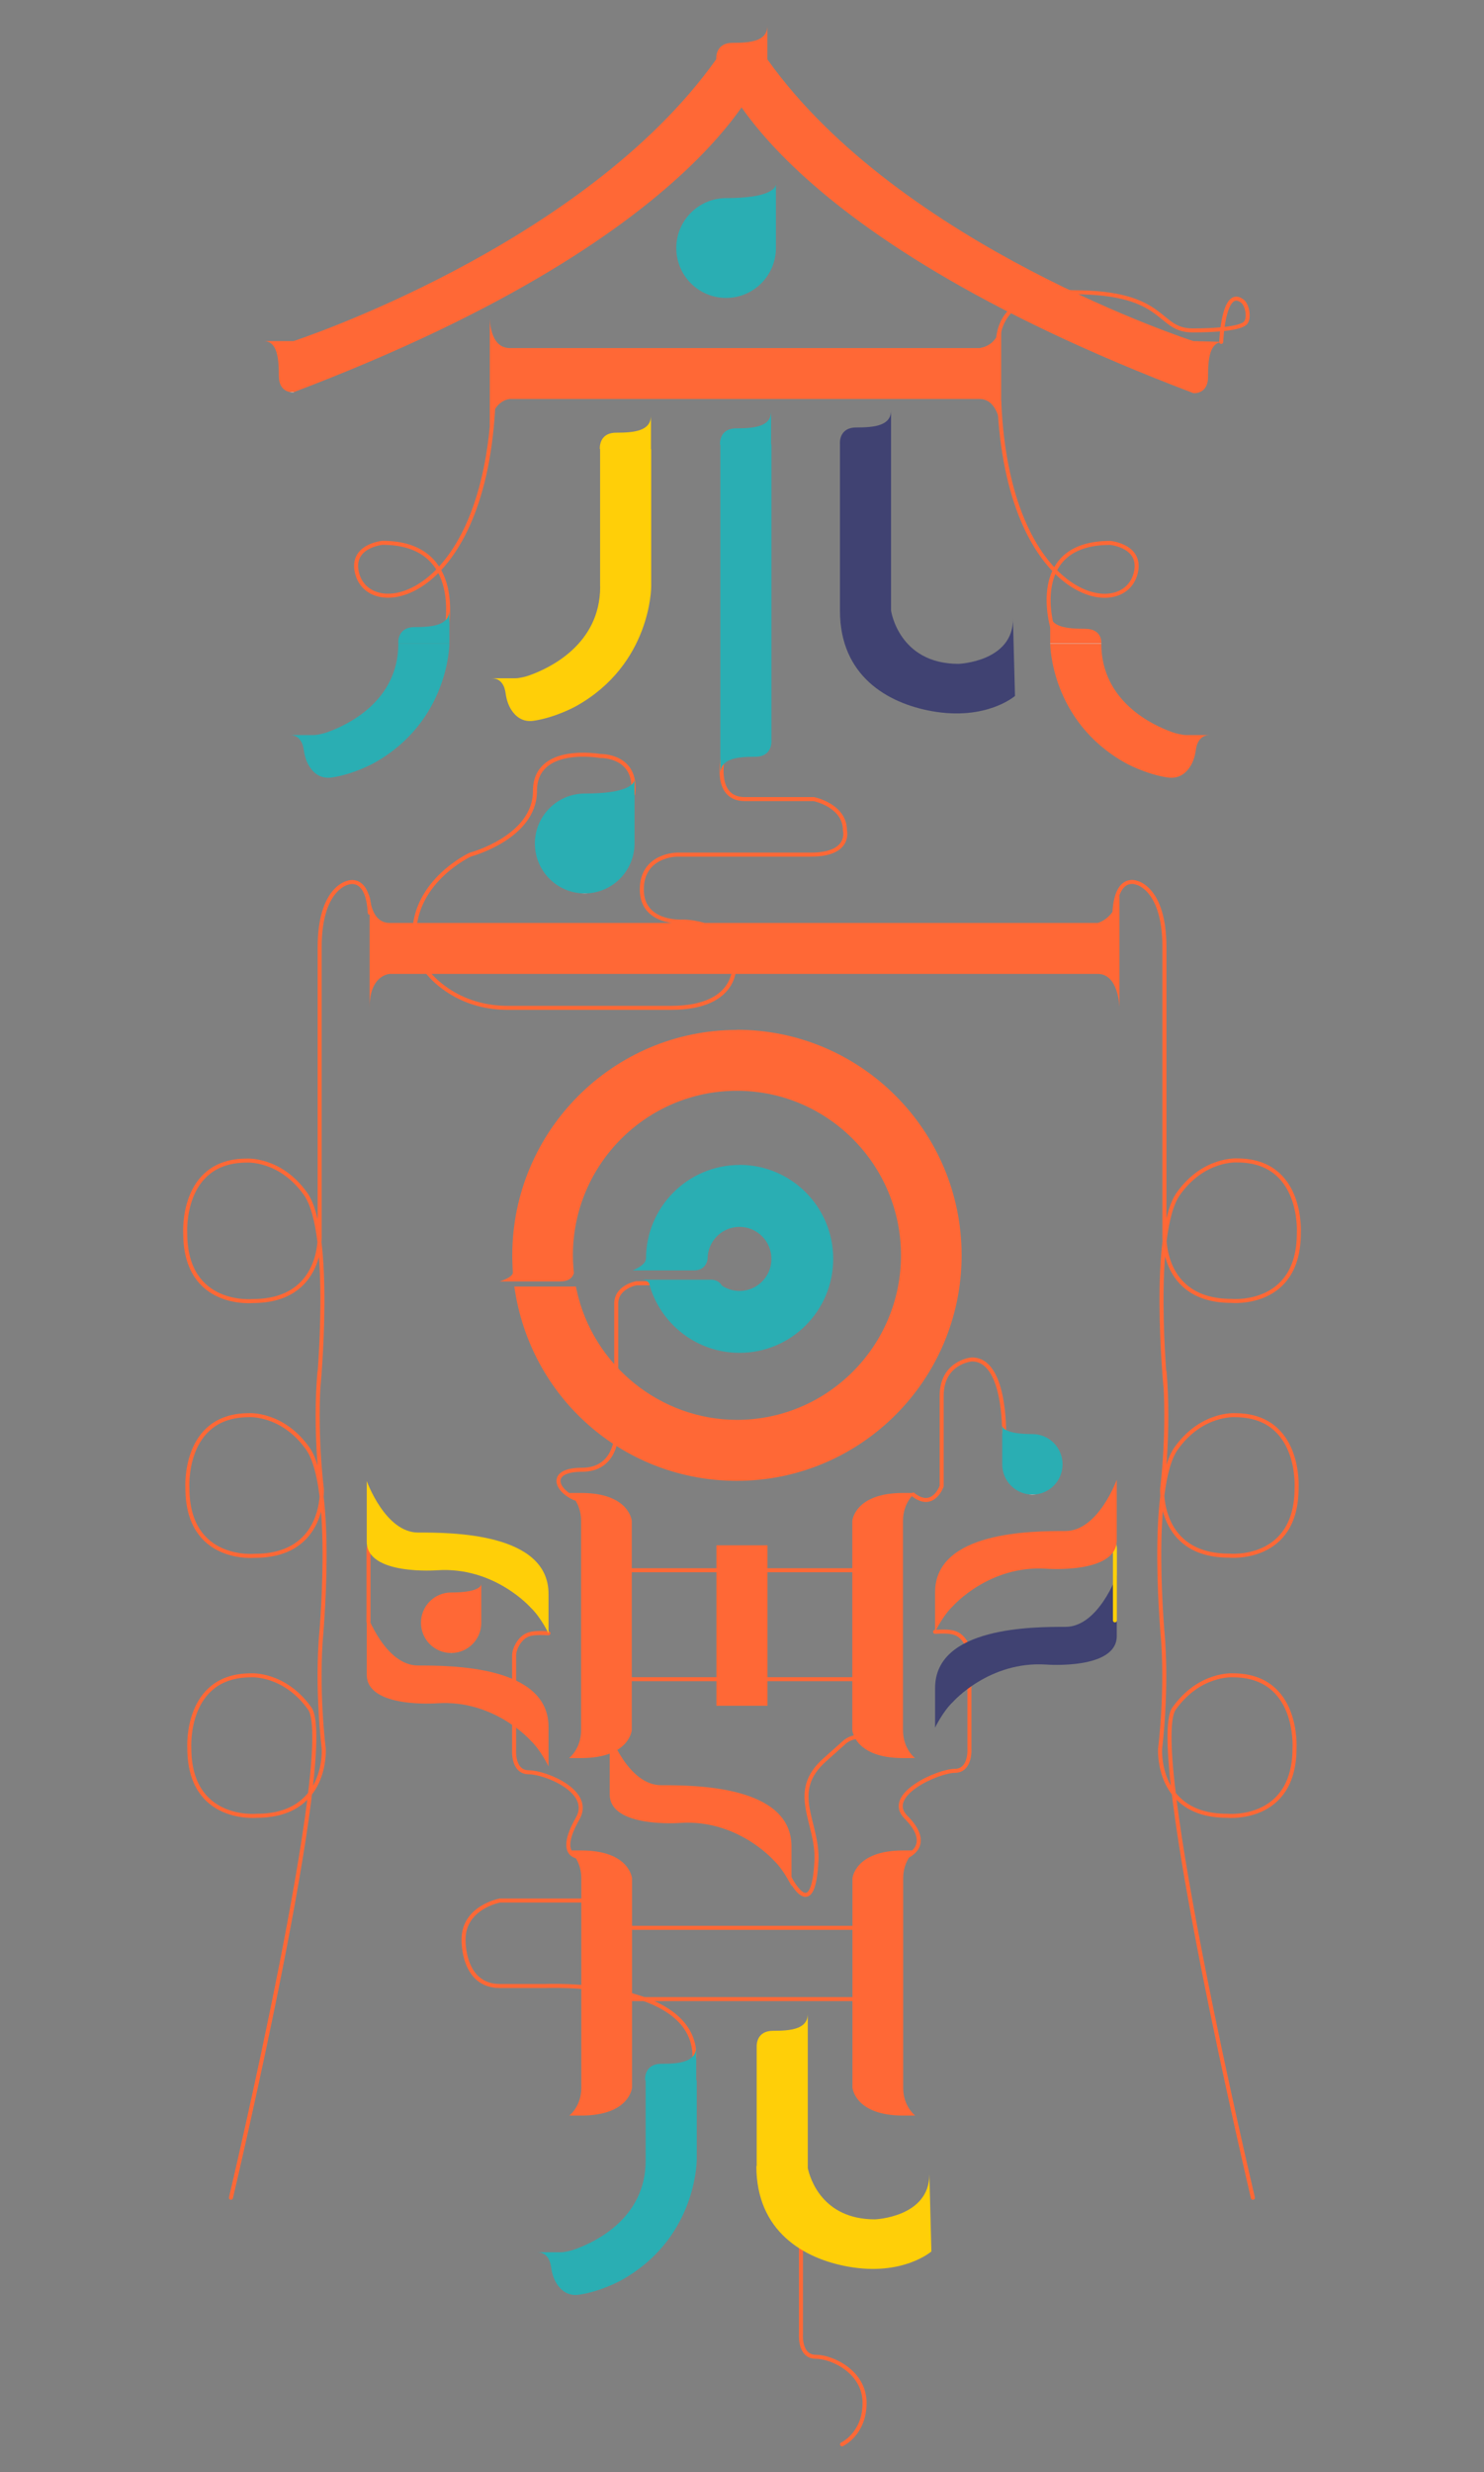 <?xml version="1.0" encoding="UTF-8"?>
<svg id="mid01" xmlns="http://www.w3.org/2000/svg" viewBox="0 0 185 308">
  <rect x="0" y="0" width="185" height="308" fill="#808080" stroke="none"/>
  <defs>
    <style>
      <!-- .color-4 {
        fill: #ffcf08;
      }
      .cls-2, .cls-3 {
        fill: #ff6836;
      }
      .cls-4, .cls-5 {
        fill: #2aaeb3;
      }
      .cls-6 {
        fill: #4f4085;
      }
      .stroke-width stroke-linecap stroke-color-4 {
        stroke-linecap: round;
        stroke-linejoin: round;
      }
      .stroke-width stroke-linecap stroke-color-4, .cls-8 {
        fill: none;
        stroke: #ffcf08;
        stroke-width: .5px;
      }
      .cls-5, .cls-3 {
        fill-rule: evenodd;
      }
      .cls-8 {
        stroke-miterlimit: 10;
      } -->
      .stroke-width {
        stroke-width: .5px;
      }

      .stroke-linecap{
        stroke-linecap: round;
      }

      .stroke-color-1 {
        stroke: #ff6836;
      }

      .stroke-color-2 {
        stroke: #2aaeb3;
      }

      .stroke-color-3 {
        stroke: #404272;
      }

      .stroke-color-4 {
        stroke: #ffcf08;
      }
    </style>
    <linearGradient id="color-1" gradientTransform="rotate(90)">
      <stop offset="0%" stop-color="#ff6836" />
      <stop offset="100%" stop-color="#ff6836" />
      <stop offset="100%" stop-color="white" />
    </linearGradient>
    <linearGradient id="color-2" gradientTransform="rotate(90)">
      <stop offset="0%" stop-color="#2aaeb3" />
      <stop offset="100%" stop-color="#2aaeb3" />
      <stop offset="100%" stop-color="white" />
    </linearGradient>
    <linearGradient id="color-3" gradientTransform="rotate(90)">
      <stop offset="0%" stop-color="#404272" />
      <stop offset="100%" stop-color="#404272" />
      <stop offset="100%" stop-color="white" />
    </linearGradient>
    <linearGradient id="color-4" gradientTransform="rotate(90)">
      <stop offset="0%" stop-color="#ffcf08" />
      <stop offset="100%" stop-color="#ffcf08" />
      <stop offset="100%" stop-color="white" />
    </linearGradient>
  </defs>
  <path class="stroke-width stroke-linecap stroke-color-1" d="m152.24,42.6s.25-6.95,2.65-5.07c.59.47.89,2.02.41,2.66-.59.79-4.07.98-6.62.98-4.52,0-3.05-4.76-14.87-4.76,0,0-8.99-.75-9.41,6.08" fill="none"/>
  <path class="stroke-width stroke-linecap stroke-color-1" d="m55.58,78.8s2.6-11.17-7.89-11.17c0,0-4,.36-3.19,3.73,1.51,6.29,15.97,3.47,17.02-21.32" fill="none"/>
  <path class="stroke-width stroke-linecap stroke-color-1" d="m131.22,78.31s-3.31-10.67,7.18-10.67c0,0,4,.36,3.19,3.73-1.51,6.29-15.97,3.47-17.02-21.32" fill="none"/>
  <path class="stroke-width stroke-linecap stroke-color-1" d="m90.15,94.18s-1.3,5.38,2.7,5.38h8.61s3.87.79,3.87,3.88c0,0,.82,3.04-4.25,3.04h-16.7s-4.37.02-4.37,4.35,5.09,3.99,5.09,3.99c0,0,6.43-.09,6.43,5.08,0,0,.82,5.67-7.91,5.67h-20.34c-2.49,0-4.97-.63-7.09-1.95-2.27-1.41-4.55-3.68-4.55-7.11,0-6.81,6.99-10.03,6.99-10.03,0,0,8.06-2.13,8.06-7.94s8.13-4.35,8.13-4.35c0,0,4.69-.16,4.1,4.74" fill="none"/>
  <path class="stroke-width stroke-linecap stroke-color-1" d="m104.13,276.31c-1.89-.11-2.47.06-3.02.43-.62.45-1.26,1.45-1.26,2.39v11.68s-.22,2.82,1.83,2.82,6.1,1.87,6.1,5.75-2.81,5.16-2.81,5.16" fill="none"/>
  <path class="stroke-width stroke-linecap stroke-color-1" d="m116.57,203.31c1.88-.11,2.47.06,3.02.43.62.45,1.26,1.45,1.26,2.39v11.68s.22,2.82-1.83,2.82-8.82,3-6.1,5.75c3.65,3.66-.02,4.97-.02,4.97" fill="none"/>
  <path class="stroke-width stroke-linecap stroke-color-1" d="m78.57,195.64h29.71" fill="none"/>
  <path class="stroke-width stroke-linecap stroke-color-1" d="m78.57,209.21h29.71" fill="none"/>
  <path class="stroke-width stroke-linecap stroke-color-1" d="m86.58,256.24c0-9.65-18.64-8.8-18.64-8.8h-5.62c-4.73,0-4.53-5.81-4.53-5.81,0-4.01,4.52-4.84,4.52-4.84h11.96" fill="none"/>
  <path class="stroke-width stroke-linecap stroke-color-1" d="m98.27,233.63s3.09,6.56,3.51-1.77c.24-4.83-3.56-8.57,1.08-12.64l2.32-2.07s.88-.92,2.27-.72" fill="none"/>
  <path class="stroke-width stroke-linecap stroke-color-1" d="m78.61,240.19h29.71" fill="none"/>
  <path class="stroke-width stroke-linecap stroke-color-1" d="m78.61,249.07h29.71" fill="none"/>
  <path class="stroke-width stroke-linecap stroke-color-1" d="m125.17,178.46s.18-9.23-4.08-9.08c0,0-3.7.34-3.7,4.54v11.24s-1.05,3.02-3.55,1.06" fill="none"/>
  <path class="stroke-width stroke-linecap stroke-color-1" d="m28.79,273.82s13.28-56.13,9.82-60.96c-3.17-4.43-7.33-4.13-7.33-4.13-8.25,0-7.68,9.06-7.68,9.06,0,9.28,8.42,8.44,8.42,8.44,8.89,0,8.34-8.37,8.34-8.37,0,0-.94-7.3-.29-14.61l-.1,1.26s1.85-19.22-1.62-24.06c-3.17-4.43-7.33-4.13-7.33-4.13-8.24,0-7.66,9.08-7.66,9.08,0,9.28,8.42,8.44,8.42,8.44,8.89,0,8.34-8.37,8.34-8.37,0,0-.94-7.3-.29-14.61l-.13,1.93s1.85-19.23-1.62-24.06c-3.16-4.43-7.33-4.13-7.33-4.13-8.24,0-7.66,9.06-7.66,9.06,0,9.27,8.42,8.44,8.42,8.44,8.89,0,8.34-8.37,8.34-8.37v-35.72c0-7.34,3.48-8.02,3.48-8.02,0,0,2.51-1.06,2.76,3.73" fill="none"/>
  <path class="stroke-width stroke-linecap stroke-color-1" d="m156.19,273.82s-13.28-56.13-9.82-60.96c3.17-4.43,7.33-4.13,7.33-4.13,8.25,0,7.68,9.06,7.68,9.06,0,9.28-8.42,8.44-8.42,8.44-8.89,0-8.34-8.37-8.34-8.37,0,0,.95-7.3.29-14.61l.1,1.26s-1.85-19.22,1.62-24.06c3.17-4.43,7.33-4.13,7.33-4.13,8.25,0,7.68,9.06,7.68,9.06,0,9.28-8.42,8.44-8.42,8.44-8.89,0-8.34-8.37-8.34-8.37,0,0,.94-7.3.29-14.61l.12,1.93s-1.85-19.23,1.62-24.06c3.16-4.43,7.33-4.13,7.33-4.13,8.25,0,7.68,9.06,7.68,9.06,0,9.27-8.42,8.44-8.42,8.44-8.89,0-8.34-8.37-8.34-8.37v-35.71c0-7.34-3.47-8.02-3.47-8.02,0,0-2.51-1.06-2.76,3.73" fill="none"/>
  <path class="stroke-width stroke-linecap stroke-color-1" d="m71.7,186.7c-2.44-1.03-3.38-3.58.85-3.58s4.27-4.27,4.27-4.27v-16.44c0-2.09,2.52-2.53,2.52-2.53h1.75" fill="none"/>
  <path class="stroke-width stroke-linecap stroke-color-1" d="m68.37,203.49c-1.88-.11-2.47.06-3.02.43-.63.45-1.26,1.45-1.26,2.39v11.68s-.22,2.82,1.83,2.82,8.02,2.38,6.1,5.75c-2.74,4.78.18,4.78.18,4.78" fill="none"/>
  <path class="stroke-width stroke-linecap stroke-color-1" d="m45.94,202.06v-8.89c0-1.91,2.52-2.31,2.52-2.31h1.75" fill="none"/>
  <path class="color-2" d="m90.52,37.12c3.42,0,6.21-2.79,6.21-6.22v-7.92c-.07.46-.74,1.7-6.21,1.7-3.42,0-6.21,2.79-6.21,6.22s2.77,6.22,6.21,6.22Z" fill="url(#color-2)"/>
  <path class="color-2" d="m128.7,186.21c-2.08,0-3.76-1.68-3.76-3.77v-4.8c.04.27.46,1.03,3.76,1.03,2.08,0,3.76,1.68,3.76,3.77s-1.68,3.77-3.76,3.77Z" fill="url(#color-2)"/>
  <path class="color-2" d="m82.46,257.13c-2.24,0-2.04,2.04-2.04,2.04h.07v10.03c0,7.26-6.46,10.2-8.79,11.03-.48.18-1.3.38-1.8.38h-2.94c1.32,0,1.65,1.18,1.74,1.85.1.75.32,1.48.73,2.11.52.79,1.39,1.54,2.77,1.33,2.76-.41,5.25-1.8,5.25-1.8,9.06-5.03,9.38-14.19,9.4-14.86h.01v-10.06h-.07v-4.18c0,1.92-2.09,2.13-4.33,2.13h0Z" fill="url(#color-2)"/>
  <path class="color-3" d="m126.29,77.1c0,5.36-6.79,5.61-6.79,5.61-7.48,0-8.42-6.64-8.42-6.64h0v-24.94c0,1.92-2.09,2.13-4.33,2.13s-2.04,2.04-2.04,2.04v20.77c0,8.15,5.92,11.53,11.43,12.53,6.83,1.23,10.39-1.89,10.39-1.89l-.25-9.61Z" fill="url(#color-3)"/>
  <path class="color-3" d="m139.23,196.27s-2.3,6.42-6.4,6.42-16.26,0-16.26,7.64v4.92s.98-2.04,2.23-3.21c0,0,4.5-5.12,11.64-4.65,0,0,8.78.68,8.78-3.55v-7.57h0Z" fill="url(#color-3)"/>
  <path class="color-1" d="m96.17,92.25v-36.88h-.04v-4.13c0,1.92-2.09,2.13-4.33,2.13s-2.04,2.04-2.04,2.04h.04v41.01c0-1.92,2.09-2.13,4.33-2.13s2.04-2.04,2.04-2.04Z" fill="url(#color-2)"/>
  <path class="color-1" d="m45.72,184.52s2.3,6.42,6.4,6.42,16.26,0,16.26,7.64v4.92s-.98-2.04-2.23-3.21c0,0-4.5-5.12-11.64-4.65,0,0-8.79.68-8.79-3.55v-7.57h0Z" fill="url(#color-4)"/>
  <path class="color-1" d="m100.7,255.06v15.06c.26,1.22,1.77,6.39,8.37,6.39,0,0,6.79-.25,6.79-5.61l.25,9.61s-3.57,3.12-10.39,1.89c-5.51-.99-11.43-4.38-11.43-12.53h.04v-14.87c-.01-.35.05-1.98,2.04-1.98,2.24,0,4.33-.21,4.33-2.13v4.18Z" fill="url(#color-4)"/>
  <path class="color-1" d="m92.21,145.14c-6.45,0-11.68,5.24-11.68,11.71h-.02c0,.8-1.65,1.43-1.65,1.43h7.66c1.58,0,1.69-1.43,1.69-1.43h0c0-2.21,1.79-3.99,3.98-3.99s3.98,1.79,3.98,3.99-1.79,3.99-3.98,3.99c-.82,0-1.58-.25-2.21-.67,0,0-.31-.73-1.35-.73h-8.48s.84.12.84.73c1.43,4.85,5.9,8.38,11.2,8.38h0c6.45,0,11.68-5.24,11.68-11.71s-5.23-11.71-11.68-11.71h0Z" fill="url(#color-2)"/>
  <path class="color-4" d="m122.12,43.37h-58.56c-2.55,0-2.5-3.75-2.5-3.75v14.24c0-4.06,2.51-4.15,2.51-4.15h58.54c2.59,0,2.7,4.15,2.7,4.15v-14.36c0,3.61-2.49,3.81-2.69,3.87Z" fill="url(#color-1)"/>
  <path class="color-4" d="m72.89,111.31c3.42,0,6.21-2.79,6.21-6.22v-7.92c-.07.46-.75,1.7-6.21,1.7-3.42,0-6.21,2.79-6.21,6.22s2.77,6.22,6.21,6.22Z" fill="url(#color-2)"/>
  <path class="color-4" d="m56.02,80.17s0,9.67-9.4,14.9c0,0-2.49,1.39-5.25,1.8-1.38.2-2.26-.53-2.77-1.33-.41-.62-.62-1.35-.73-2.11-.09-.68-.43-1.85-1.74-1.85h2.94c.5,0,1.32-.2,1.8-.38,2.33-.84,8.79-3.77,8.79-11.03" fill="url(#color-2)"/>
  <path class="color-4" d="m130.92,80.17s0,9.67,9.4,14.9c0,0,2.49,1.39,5.25,1.8,1.39.2,2.26-.53,2.78-1.33.41-.62.62-1.35.73-2.11.09-.68.43-1.85,1.74-1.85h-2.94c-.5,0-1.32-.2-1.8-.38-2.33-.84-8.79-3.77-8.79-11.03" fill="url(#color-1)"/>
  <path class="color-4" d="m74.82,73.1c0,7.26-6.46,10.2-8.79,11.03-.48.18-1.3.38-1.8.38h-2.94c1.32,0,1.65,1.18,1.74,1.85.1.75.32,1.48.73,2.11.52.79,1.39,1.54,2.77,1.33,2.76-.41,5.25-1.8,5.25-1.8,9.41-5.22,9.4-14.9,9.4-14.9h0v-17.14h-.03v-4.18c0,1.92-2.09,2.13-4.33,2.13s-2.04,2.04-2.04,2.04h.03v17.14h.01Z" fill="url(#color-4)"/>
  <path class="color-4" d="m137.29,80.17s.2-1.83-2.04-1.83-4.33-.2-4.33-1.9v3.73h6.37Z" fill="url(#color-1)"/>
  <path class="color-4" d="m49.65,80.17s-.2-2.04,2.04-2.04,4.33-.21,4.33-2.13v4.18h-6.37Z" fill="url(#color-2)"/>
  <path class="color-4" d="m89.28,7.39c-16.56,23.31-52.7,35.11-52.7,35.11h-3.72c1.7,0,1.9,2.09,1.9,4.33s1.83,2.04,1.83,2.04C90.26,28.54,95.66,7.39,95.66,7.39h-6.37Z" fill="url(#color-1)"/>
  <path class="color-4" d="m148.77,42.5s-36.54-11.8-53.11-35.11V3.21c0,1.92-2.09,2.13-4.33,2.13s-2.04,2.04-2.04,2.04c.13.65,5.8,21.26,59.48,41.6,0,0,1.83.2,1.83-2.04s.19-4.34,1.9-4.34l-3.72-.1h0Z" fill="url(#color-1)"/>
  <path class="color-4" d="m136.85,114.99H48.48c-2.45-.1-2.4-3.74-2.4-3.74v14.24c0-4.06,2.51-4.15,2.51-4.15h88.27c2.59,0,2.7,4.14,2.7,4.14v-4.15h0v-10.8c0,3.76-2.7,4.46-2.7,4.46h0Z" fill="url(#color-1)"/>
  <path class="stroke-width stroke-linecap stroke-color-4" d="m138.99,201.88v-8.89c0-1.91-2.52-2.31-2.52-2.31h-1.75" fill="none"/>
  <path class="color-4" d="m56.24,205.95c2.08,0,3.76-1.68,3.76-3.77v-4.8c-.04.27-.46,1.03-3.76,1.03-2.08,0-3.76,1.68-3.76,3.77s1.68,3.77,3.76,3.77Z" fill="url(#color-1)"/>
  <path class="color-4" d="m45.72,201.09s2.3,6.42,6.4,6.42,16.26,0,16.26,7.64v4.92s-.98-2.04-2.23-3.21c0,0-4.5-5.12-11.64-4.65,0,0-8.79.68-8.79-3.55v-7.57h0Z" fill="url(#color-1)"/>
  <path class="color-4" d="m139.23,184.33s-2.3,6.42-6.4,6.42-16.26,0-16.26,7.64v4.92s.98-2.04,2.23-3.21c0,0,4.5-5.12,11.64-4.65,0,0,8.78.68,8.78-3.55v-7.57h0Z" fill="url(#color-1)"/>
  <path class="color-4" d="m72.44,186.01h-1.5s1.5,1.13,1.5,3.48v26.07c0,2.36-1.5,3.48-1.5,3.48h1.5c6.03,0,6.32-3.48,6.32-3.48v-26.07s-.29-3.48-6.32-3.48Z" fill="url(#color-1)"/>
  <path class="color-4" d="m112.57,186.01h1.5s-1.5,1.13-1.5,3.48v26.07c0,2.36,1.5,3.48,1.5,3.48h-1.5c-6.03,0-6.32-3.48-6.32-3.48v-26.07s.29-3.48,6.32-3.48Z" fill="url(#color-1)"/>
  <path class="color-4" d="m89.31,212.52h6.37v-19.99h-6.37v19.99Z" fill="url(#color-1)"/>
  <path class="color-4" d="m76.01,216s2.3,6.42,6.4,6.42,16.26,0,16.26,7.64v4.92s-.98-2.04-2.23-3.21c0,0-4.5-5.12-11.64-4.65,0,0-8.79.68-8.79-3.55v-7.57h0Z" fill="url(#color-1)"/>
  <path class="color-4" d="m72.47,230.55h-1.5s1.5,1.13,1.5,3.48v26.07c0,2.36-1.5,3.48-1.5,3.48h1.5c6.03,0,6.32-3.48,6.32-3.48v-26.07s-.29-3.48-6.32-3.48Z" fill="url(#color-1)"/>
  <path class="color-4" d="m112.59,230.55h1.5s-1.5,1.13-1.5,3.48v26.07c0,2.36,1.5,3.48,1.5,3.48h-1.5c-6.03,0-6.32-3.48-6.32-3.48v-26.07s.29-3.48,6.32-3.48Z" fill="url(#color-1)"/>
  <path class="color-4" d="m91.88,128.32h0c-15.45,0-28.02,12.59-28.02,28.1,0,.52.02,1.03.04,1.54l.03.6c-.02.62-1.64,1.09-1.64,1.09h7.59c1.56,0,1.67-1.11,1.67-1.11h-.02l-.05-.67c-.04-.48-.06-.97-.06-1.47,0-11.3,9.17-20.5,20.45-20.5s20.45,9.2,20.45,20.5-9.17,20.5-20.45,20.5c-9.53,0-17.93-6.78-19.97-16.11l-.11-.5h-7.68l.12.73c2.26,13.6,13.88,23.48,27.63,23.48,15.45,0,28.02-12.6,28.02-28.1s-12.57-28.1-28.02-28.1h.01Z" fill="url(#color-1)"/>
</svg>
